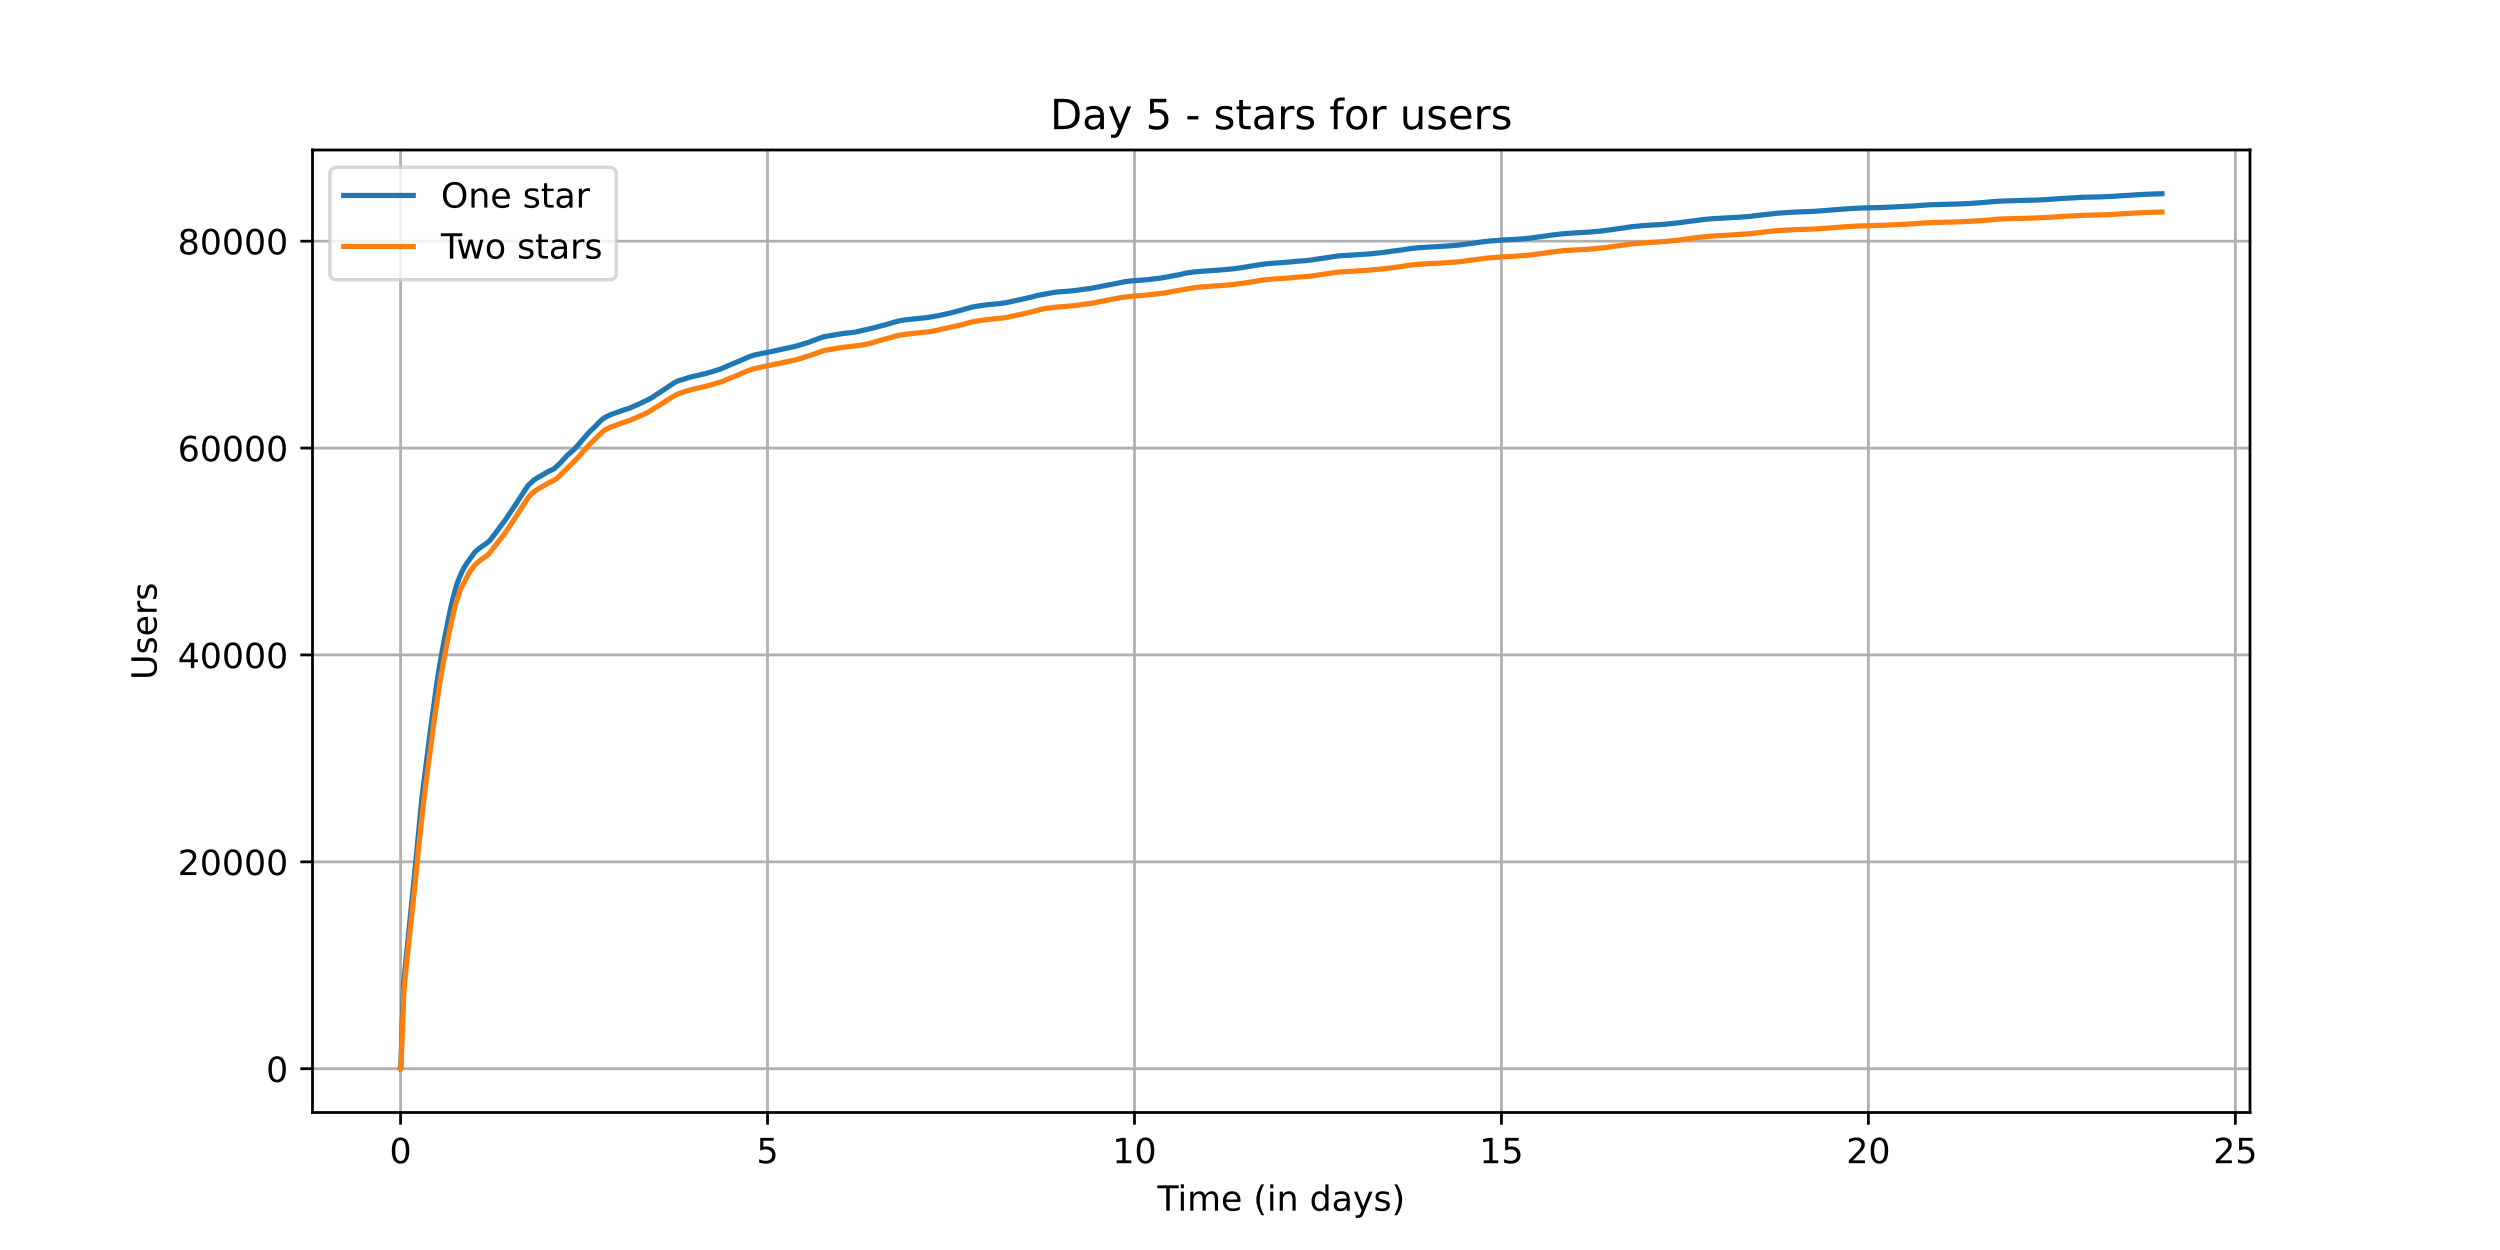 <?xml version="1.0" encoding="utf-8" standalone="no"?>
<!DOCTYPE svg PUBLIC "-//W3C//DTD SVG 1.1//EN"
  "http://www.w3.org/Graphics/SVG/1.1/DTD/svg11.dtd">
<!-- Created with matplotlib (https://matplotlib.org/) -->
<svg height="360pt" version="1.1" viewBox="0 0 720 360" width="720pt" xmlns="http://www.w3.org/2000/svg" xmlns:xlink="http://www.w3.org/1999/xlink">
 <defs>
  <style type="text/css">*{stroke-linecap:butt;stroke-linejoin:round;}</style>
 </defs>
 <g id="figure_1">
  <g id="patch_1">
   <path d="M 0 360 
L 720 360 
L 720 0 
L 0 0 
z
" style="fill:#ffffff;"/>
  </g>
  <g id="axes_1">
   <g id="patch_2">
    <path d="M 90 320.4 
L 648 320.4 
L 648 43.2 
L 90 43.2 
z
" style="fill:#ffffff;"/>
   </g>
   <g id="matplotlib.axis_1">
    <g id="xtick_1">
     <g id="line2d_1">
      <path clip-path="url(#p8738120bca)" d="M 115.364 320.4 
L 115.364 43.2 
" style="fill:none;stroke:#b0b0b0;stroke-linecap:square;stroke-width:0.8;"/>
     </g>
     <g id="line2d_2">
      <defs>
       <path d="M 0 0 
L 0 3.5 
" id="ma43af40cea" style="stroke:#000000;stroke-width:0.8;"/>
      </defs>
      <g>
       <use style="stroke:#000000;stroke-width:0.8;" x="115.364" xlink:href="#ma43af40cea" y="320.4"/>
      </g>
     </g>
     <g id="text_1">
      <!-- 0 -->
      <g transform="translate(112.182 334.998)scale(0.1 -0.1)">
       <defs>
        <path d="M 31.781 66.406 
Q 24.172 66.406 20.328 58.906 
Q 16.5 51.422 16.5 36.375 
Q 16.5 21.391 20.328 13.891 
Q 24.172 6.391 31.781 6.391 
Q 39.453 6.391 43.281 13.891 
Q 47.125 21.391 47.125 36.375 
Q 47.125 51.422 43.281 58.906 
Q 39.453 66.406 31.781 66.406 
z
M 31.781 74.219 
Q 44.047 74.219 50.516 64.516 
Q 56.984 54.828 56.984 36.375 
Q 56.984 17.969 50.516 8.266 
Q 44.047 -1.422 31.781 -1.422 
Q 19.531 -1.422 13.062 8.266 
Q 6.594 17.969 6.594 36.375 
Q 6.594 54.828 13.062 64.516 
Q 19.531 74.219 31.781 74.219 
z
" id="DejaVuSans-48"/>
       </defs>
       <use xlink:href="#DejaVuSans-48"/>
      </g>
     </g>
    </g>
    <g id="xtick_2">
     <g id="line2d_3">
      <path clip-path="url(#p8738120bca)" d="M 221.047 320.4 
L 221.047 43.2 
" style="fill:none;stroke:#b0b0b0;stroke-linecap:square;stroke-width:0.8;"/>
     </g>
     <g id="line2d_4">
      <g>
       <use style="stroke:#000000;stroke-width:0.8;" x="221.047" xlink:href="#ma43af40cea" y="320.4"/>
      </g>
     </g>
     <g id="text_2">
      <!-- 5 -->
      <g transform="translate(217.866 334.998)scale(0.1 -0.1)">
       <defs>
        <path d="M 10.797 72.906 
L 49.516 72.906 
L 49.516 64.594 
L 19.828 64.594 
L 19.828 46.734 
Q 21.969 47.469 24.109 47.828 
Q 26.266 48.188 28.422 48.188 
Q 40.625 48.188 47.75 41.5 
Q 54.891 34.812 54.891 23.391 
Q 54.891 11.625 47.562 5.094 
Q 40.234 -1.422 26.906 -1.422 
Q 22.312 -1.422 17.547 -0.641 
Q 12.797 0.141 7.719 1.703 
L 7.719 11.625 
Q 12.109 9.234 16.797 8.062 
Q 21.484 6.891 26.703 6.891 
Q 35.156 6.891 40.078 11.328 
Q 45.016 15.766 45.016 23.391 
Q 45.016 31 40.078 35.438 
Q 35.156 39.891 26.703 39.891 
Q 22.75 39.891 18.812 39.016 
Q 14.891 38.141 10.797 36.281 
z
" id="DejaVuSans-53"/>
       </defs>
       <use xlink:href="#DejaVuSans-53"/>
      </g>
     </g>
    </g>
    <g id="xtick_3">
     <g id="line2d_5">
      <path clip-path="url(#p8738120bca)" d="M 326.73 320.4 
L 326.73 43.2 
" style="fill:none;stroke:#b0b0b0;stroke-linecap:square;stroke-width:0.8;"/>
     </g>
     <g id="line2d_6">
      <g>
       <use style="stroke:#000000;stroke-width:0.8;" x="326.73" xlink:href="#ma43af40cea" y="320.4"/>
      </g>
     </g>
     <g id="text_3">
      <!-- 10 -->
      <g transform="translate(320.368 334.998)scale(0.1 -0.1)">
       <defs>
        <path d="M 12.406 8.297 
L 28.516 8.297 
L 28.516 63.922 
L 10.984 60.406 
L 10.984 69.391 
L 28.422 72.906 
L 38.281 72.906 
L 38.281 8.297 
L 54.391 8.297 
L 54.391 0 
L 12.406 0 
z
" id="DejaVuSans-49"/>
       </defs>
       <use xlink:href="#DejaVuSans-49"/>
       <use x="63.623" xlink:href="#DejaVuSans-48"/>
      </g>
     </g>
    </g>
    <g id="xtick_4">
     <g id="line2d_7">
      <path clip-path="url(#p8738120bca)" d="M 432.413 320.4 
L 432.413 43.2 
" style="fill:none;stroke:#b0b0b0;stroke-linecap:square;stroke-width:0.8;"/>
     </g>
     <g id="line2d_8">
      <g>
       <use style="stroke:#000000;stroke-width:0.8;" x="432.413" xlink:href="#ma43af40cea" y="320.4"/>
      </g>
     </g>
     <g id="text_4">
      <!-- 15 -->
      <g transform="translate(426.051 334.998)scale(0.1 -0.1)">
       <use xlink:href="#DejaVuSans-49"/>
       <use x="63.623" xlink:href="#DejaVuSans-53"/>
      </g>
     </g>
    </g>
    <g id="xtick_5">
     <g id="line2d_9">
      <path clip-path="url(#p8738120bca)" d="M 538.096 320.4 
L 538.096 43.2 
" style="fill:none;stroke:#b0b0b0;stroke-linecap:square;stroke-width:0.8;"/>
     </g>
     <g id="line2d_10">
      <g>
       <use style="stroke:#000000;stroke-width:0.8;" x="538.096" xlink:href="#ma43af40cea" y="320.4"/>
      </g>
     </g>
     <g id="text_5">
      <!-- 20 -->
      <g transform="translate(531.734 334.998)scale(0.1 -0.1)">
       <defs>
        <path d="M 19.188 8.297 
L 53.609 8.297 
L 53.609 0 
L 7.328 0 
L 7.328 8.297 
Q 12.938 14.109 22.625 23.891 
Q 32.328 33.688 34.812 36.531 
Q 39.547 41.844 41.422 45.531 
Q 43.312 49.219 43.312 52.781 
Q 43.312 58.594 39.234 62.25 
Q 35.156 65.922 28.609 65.922 
Q 23.969 65.922 18.812 64.312 
Q 13.672 62.703 7.812 59.422 
L 7.812 69.391 
Q 13.766 71.781 18.938 73 
Q 24.125 74.219 28.422 74.219 
Q 39.75 74.219 46.484 68.547 
Q 53.219 62.891 53.219 53.422 
Q 53.219 48.922 51.531 44.891 
Q 49.859 40.875 45.406 35.406 
Q 44.188 33.984 37.641 27.219 
Q 31.109 20.453 19.188 8.297 
z
" id="DejaVuSans-50"/>
       </defs>
       <use xlink:href="#DejaVuSans-50"/>
       <use x="63.623" xlink:href="#DejaVuSans-48"/>
      </g>
     </g>
    </g>
    <g id="xtick_6">
     <g id="line2d_11">
      <path clip-path="url(#p8738120bca)" d="M 643.78 320.4 
L 643.78 43.2 
" style="fill:none;stroke:#b0b0b0;stroke-linecap:square;stroke-width:0.8;"/>
     </g>
     <g id="line2d_12">
      <g>
       <use style="stroke:#000000;stroke-width:0.8;" x="643.78" xlink:href="#ma43af40cea" y="320.4"/>
      </g>
     </g>
     <g id="text_6">
      <!-- 25 -->
      <g transform="translate(637.417 334.998)scale(0.1 -0.1)">
       <use xlink:href="#DejaVuSans-50"/>
       <use x="63.623" xlink:href="#DejaVuSans-53"/>
      </g>
     </g>
    </g>
    <g id="text_7">
     <!-- Time (in days) -->
     <g transform="translate(333.327 348.677)scale(0.1 -0.1)">
      <defs>
       <path d="M -0.297 72.906 
L 61.375 72.906 
L 61.375 64.594 
L 35.5 64.594 
L 35.5 0 
L 25.594 0 
L 25.594 64.594 
L -0.297 64.594 
z
" id="DejaVuSans-84"/>
       <path d="M 9.422 54.688 
L 18.406 54.688 
L 18.406 0 
L 9.422 0 
z
M 9.422 75.984 
L 18.406 75.984 
L 18.406 64.594 
L 9.422 64.594 
z
" id="DejaVuSans-105"/>
       <path d="M 52 44.188 
Q 55.375 50.25 60.062 53.125 
Q 64.75 56 71.094 56 
Q 79.641 56 84.281 50.016 
Q 88.922 44.047 88.922 33.016 
L 88.922 0 
L 79.891 0 
L 79.891 32.719 
Q 79.891 40.578 77.094 44.375 
Q 74.312 48.188 68.609 48.188 
Q 61.625 48.188 57.562 43.547 
Q 53.516 38.922 53.516 30.906 
L 53.516 0 
L 44.484 0 
L 44.484 32.719 
Q 44.484 40.625 41.703 44.406 
Q 38.922 48.188 33.109 48.188 
Q 26.219 48.188 22.156 43.531 
Q 18.109 38.875 18.109 30.906 
L 18.109 0 
L 9.078 0 
L 9.078 54.688 
L 18.109 54.688 
L 18.109 46.188 
Q 21.188 51.219 25.484 53.609 
Q 29.781 56 35.688 56 
Q 41.656 56 45.828 52.969 
Q 50 49.953 52 44.188 
z
" id="DejaVuSans-109"/>
       <path d="M 56.203 29.594 
L 56.203 25.203 
L 14.891 25.203 
Q 15.484 15.922 20.484 11.062 
Q 25.484 6.203 34.422 6.203 
Q 39.594 6.203 44.453 7.469 
Q 49.312 8.734 54.109 11.281 
L 54.109 2.781 
Q 49.266 0.734 44.188 -0.344 
Q 39.109 -1.422 33.891 -1.422 
Q 20.797 -1.422 13.156 6.188 
Q 5.516 13.812 5.516 26.812 
Q 5.516 40.234 12.766 48.109 
Q 20.016 56 32.328 56 
Q 43.359 56 49.781 48.891 
Q 56.203 41.797 56.203 29.594 
z
M 47.219 32.234 
Q 47.125 39.594 43.094 43.984 
Q 39.062 48.391 32.422 48.391 
Q 24.906 48.391 20.391 44.141 
Q 15.875 39.891 15.188 32.172 
z
" id="DejaVuSans-101"/>
       <path id="DejaVuSans-32"/>
       <path d="M 31 75.875 
Q 24.469 64.656 21.281 53.656 
Q 18.109 42.672 18.109 31.391 
Q 18.109 20.125 21.312 9.062 
Q 24.516 -2 31 -13.188 
L 23.188 -13.188 
Q 15.875 -1.703 12.234 9.375 
Q 8.594 20.453 8.594 31.391 
Q 8.594 42.281 12.203 53.312 
Q 15.828 64.359 23.188 75.875 
z
" id="DejaVuSans-40"/>
       <path d="M 54.891 33.016 
L 54.891 0 
L 45.906 0 
L 45.906 32.719 
Q 45.906 40.484 42.875 44.328 
Q 39.844 48.188 33.797 48.188 
Q 26.516 48.188 22.312 43.547 
Q 18.109 38.922 18.109 30.906 
L 18.109 0 
L 9.078 0 
L 9.078 54.688 
L 18.109 54.688 
L 18.109 46.188 
Q 21.344 51.125 25.703 53.562 
Q 30.078 56 35.797 56 
Q 45.219 56 50.047 50.172 
Q 54.891 44.344 54.891 33.016 
z
" id="DejaVuSans-110"/>
       <path d="M 45.406 46.391 
L 45.406 75.984 
L 54.391 75.984 
L 54.391 0 
L 45.406 0 
L 45.406 8.203 
Q 42.578 3.328 38.25 0.953 
Q 33.938 -1.422 27.875 -1.422 
Q 17.969 -1.422 11.734 6.484 
Q 5.516 14.406 5.516 27.297 
Q 5.516 40.188 11.734 48.094 
Q 17.969 56 27.875 56 
Q 33.938 56 38.25 53.625 
Q 42.578 51.266 45.406 46.391 
z
M 14.797 27.297 
Q 14.797 17.391 18.875 11.75 
Q 22.953 6.109 30.078 6.109 
Q 37.203 6.109 41.297 11.75 
Q 45.406 17.391 45.406 27.297 
Q 45.406 37.203 41.297 42.844 
Q 37.203 48.484 30.078 48.484 
Q 22.953 48.484 18.875 42.844 
Q 14.797 37.203 14.797 27.297 
z
" id="DejaVuSans-100"/>
       <path d="M 34.281 27.484 
Q 23.391 27.484 19.188 25 
Q 14.984 22.516 14.984 16.5 
Q 14.984 11.719 18.141 8.906 
Q 21.297 6.109 26.703 6.109 
Q 34.188 6.109 38.703 11.406 
Q 43.219 16.703 43.219 25.484 
L 43.219 27.484 
z
M 52.203 31.203 
L 52.203 0 
L 43.219 0 
L 43.219 8.297 
Q 40.141 3.328 35.547 0.953 
Q 30.953 -1.422 24.312 -1.422 
Q 15.922 -1.422 10.953 3.297 
Q 6 8.016 6 15.922 
Q 6 25.141 12.172 29.828 
Q 18.359 34.516 30.609 34.516 
L 43.219 34.516 
L 43.219 35.406 
Q 43.219 41.609 39.141 45 
Q 35.062 48.391 27.688 48.391 
Q 23 48.391 18.547 47.266 
Q 14.109 46.141 10.016 43.891 
L 10.016 52.203 
Q 14.938 54.109 19.578 55.047 
Q 24.219 56 28.609 56 
Q 40.484 56 46.344 49.844 
Q 52.203 43.703 52.203 31.203 
z
" id="DejaVuSans-97"/>
       <path d="M 32.172 -5.078 
Q 28.375 -14.844 24.75 -17.812 
Q 21.141 -20.797 15.094 -20.797 
L 7.906 -20.797 
L 7.906 -13.281 
L 13.188 -13.281 
Q 16.891 -13.281 18.938 -11.516 
Q 21 -9.766 23.484 -3.219 
L 25.094 0.875 
L 2.984 54.688 
L 12.5 54.688 
L 29.594 11.922 
L 46.688 54.688 
L 56.203 54.688 
z
" id="DejaVuSans-121"/>
       <path d="M 44.281 53.078 
L 44.281 44.578 
Q 40.484 46.531 36.375 47.5 
Q 32.281 48.484 27.875 48.484 
Q 21.188 48.484 17.844 46.438 
Q 14.5 44.391 14.5 40.281 
Q 14.5 37.156 16.891 35.375 
Q 19.281 33.594 26.516 31.984 
L 29.594 31.297 
Q 39.156 29.25 43.188 25.516 
Q 47.219 21.781 47.219 15.094 
Q 47.219 7.469 41.188 3.016 
Q 35.156 -1.422 24.609 -1.422 
Q 20.219 -1.422 15.453 -0.562 
Q 10.688 0.297 5.422 2 
L 5.422 11.281 
Q 10.406 8.688 15.234 7.391 
Q 20.062 6.109 24.812 6.109 
Q 31.156 6.109 34.562 8.281 
Q 37.984 10.453 37.984 14.406 
Q 37.984 18.062 35.516 20.016 
Q 33.062 21.969 24.703 23.781 
L 21.578 24.516 
Q 13.234 26.266 9.516 29.906 
Q 5.812 33.547 5.812 39.891 
Q 5.812 47.609 11.281 51.797 
Q 16.75 56 26.812 56 
Q 31.781 56 36.172 55.266 
Q 40.578 54.547 44.281 53.078 
z
" id="DejaVuSans-115"/>
       <path d="M 8.016 75.875 
L 15.828 75.875 
Q 23.141 64.359 26.781 53.312 
Q 30.422 42.281 30.422 31.391 
Q 30.422 20.453 26.781 9.375 
Q 23.141 -1.703 15.828 -13.188 
L 8.016 -13.188 
Q 14.5 -2 17.703 9.062 
Q 20.906 20.125 20.906 31.391 
Q 20.906 42.672 17.703 53.656 
Q 14.5 64.656 8.016 75.875 
z
" id="DejaVuSans-41"/>
      </defs>
      <use xlink:href="#DejaVuSans-84"/>
      <use x="57.959" xlink:href="#DejaVuSans-105"/>
      <use x="85.742" xlink:href="#DejaVuSans-109"/>
      <use x="183.154" xlink:href="#DejaVuSans-101"/>
      <use x="244.678" xlink:href="#DejaVuSans-32"/>
      <use x="276.465" xlink:href="#DejaVuSans-40"/>
      <use x="315.479" xlink:href="#DejaVuSans-105"/>
      <use x="343.262" xlink:href="#DejaVuSans-110"/>
      <use x="406.641" xlink:href="#DejaVuSans-32"/>
      <use x="438.428" xlink:href="#DejaVuSans-100"/>
      <use x="501.904" xlink:href="#DejaVuSans-97"/>
      <use x="563.184" xlink:href="#DejaVuSans-121"/>
      <use x="622.363" xlink:href="#DejaVuSans-115"/>
      <use x="674.463" xlink:href="#DejaVuSans-41"/>
     </g>
    </g>
   </g>
   <g id="matplotlib.axis_2">
    <g id="ytick_1">
     <g id="line2d_13">
      <path clip-path="url(#p8738120bca)" d="M 90 307.8 
L 648 307.8 
" style="fill:none;stroke:#b0b0b0;stroke-linecap:square;stroke-width:0.8;"/>
     </g>
     <g id="line2d_14">
      <defs>
       <path d="M 0 0 
L -3.5 0 
" id="m4e194f56ef" style="stroke:#000000;stroke-width:0.8;"/>
      </defs>
      <g>
       <use style="stroke:#000000;stroke-width:0.8;" x="90" xlink:href="#m4e194f56ef" y="307.8"/>
      </g>
     </g>
     <g id="text_8">
      <!-- 0 -->
      <g transform="translate(76.638 311.599)scale(0.1 -0.1)">
       <use xlink:href="#DejaVuSans-48"/>
      </g>
     </g>
    </g>
    <g id="ytick_2">
     <g id="line2d_15">
      <path clip-path="url(#p8738120bca)" d="M 90 248.214 
L 648 248.214 
" style="fill:none;stroke:#b0b0b0;stroke-linecap:square;stroke-width:0.8;"/>
     </g>
     <g id="line2d_16">
      <g>
       <use style="stroke:#000000;stroke-width:0.8;" x="90" xlink:href="#m4e194f56ef" y="248.214"/>
      </g>
     </g>
     <g id="text_9">
      <!-- 20000 -->
      <g transform="translate(51.188 252.013)scale(0.1 -0.1)">
       <use xlink:href="#DejaVuSans-50"/>
       <use x="63.623" xlink:href="#DejaVuSans-48"/>
       <use x="127.246" xlink:href="#DejaVuSans-48"/>
       <use x="190.869" xlink:href="#DejaVuSans-48"/>
       <use x="254.492" xlink:href="#DejaVuSans-48"/>
      </g>
     </g>
    </g>
    <g id="ytick_3">
     <g id="line2d_17">
      <path clip-path="url(#p8738120bca)" d="M 90 188.627 
L 648 188.627 
" style="fill:none;stroke:#b0b0b0;stroke-linecap:square;stroke-width:0.8;"/>
     </g>
     <g id="line2d_18">
      <g>
       <use style="stroke:#000000;stroke-width:0.8;" x="90" xlink:href="#m4e194f56ef" y="188.627"/>
      </g>
     </g>
     <g id="text_10">
      <!-- 40000 -->
      <g transform="translate(51.188 192.426)scale(0.1 -0.1)">
       <defs>
        <path d="M 37.797 64.312 
L 12.891 25.391 
L 37.797 25.391 
z
M 35.203 72.906 
L 47.609 72.906 
L 47.609 25.391 
L 58.016 25.391 
L 58.016 17.188 
L 47.609 17.188 
L 47.609 0 
L 37.797 0 
L 37.797 17.188 
L 4.891 17.188 
L 4.891 26.703 
z
" id="DejaVuSans-52"/>
       </defs>
       <use xlink:href="#DejaVuSans-52"/>
       <use x="63.623" xlink:href="#DejaVuSans-48"/>
       <use x="127.246" xlink:href="#DejaVuSans-48"/>
       <use x="190.869" xlink:href="#DejaVuSans-48"/>
       <use x="254.492" xlink:href="#DejaVuSans-48"/>
      </g>
     </g>
    </g>
    <g id="ytick_4">
     <g id="line2d_19">
      <path clip-path="url(#p8738120bca)" d="M 90 129.041 
L 648 129.041 
" style="fill:none;stroke:#b0b0b0;stroke-linecap:square;stroke-width:0.8;"/>
     </g>
     <g id="line2d_20">
      <g>
       <use style="stroke:#000000;stroke-width:0.8;" x="90" xlink:href="#m4e194f56ef" y="129.041"/>
      </g>
     </g>
     <g id="text_11">
      <!-- 60000 -->
      <g transform="translate(51.188 132.84)scale(0.1 -0.1)">
       <defs>
        <path d="M 33.016 40.375 
Q 26.375 40.375 22.484 35.828 
Q 18.609 31.297 18.609 23.391 
Q 18.609 15.531 22.484 10.953 
Q 26.375 6.391 33.016 6.391 
Q 39.656 6.391 43.531 10.953 
Q 47.406 15.531 47.406 23.391 
Q 47.406 31.297 43.531 35.828 
Q 39.656 40.375 33.016 40.375 
z
M 52.594 71.297 
L 52.594 62.312 
Q 48.875 64.062 45.094 64.984 
Q 41.312 65.922 37.594 65.922 
Q 27.828 65.922 22.672 59.328 
Q 17.531 52.734 16.797 39.406 
Q 19.672 43.656 24.016 45.922 
Q 28.375 48.188 33.594 48.188 
Q 44.578 48.188 50.953 41.516 
Q 57.328 34.859 57.328 23.391 
Q 57.328 12.156 50.688 5.359 
Q 44.047 -1.422 33.016 -1.422 
Q 20.359 -1.422 13.672 8.266 
Q 6.984 17.969 6.984 36.375 
Q 6.984 53.656 15.188 63.938 
Q 23.391 74.219 37.203 74.219 
Q 40.922 74.219 44.703 73.484 
Q 48.484 72.75 52.594 71.297 
z
" id="DejaVuSans-54"/>
       </defs>
       <use xlink:href="#DejaVuSans-54"/>
       <use x="63.623" xlink:href="#DejaVuSans-48"/>
       <use x="127.246" xlink:href="#DejaVuSans-48"/>
       <use x="190.869" xlink:href="#DejaVuSans-48"/>
       <use x="254.492" xlink:href="#DejaVuSans-48"/>
      </g>
     </g>
    </g>
    <g id="ytick_5">
     <g id="line2d_21">
      <path clip-path="url(#p8738120bca)" d="M 90 69.454 
L 648 69.454 
" style="fill:none;stroke:#b0b0b0;stroke-linecap:square;stroke-width:0.8;"/>
     </g>
     <g id="line2d_22">
      <g>
       <use style="stroke:#000000;stroke-width:0.8;" x="90" xlink:href="#m4e194f56ef" y="69.454"/>
      </g>
     </g>
     <g id="text_12">
      <!-- 80000 -->
      <g transform="translate(51.188 73.253)scale(0.1 -0.1)">
       <defs>
        <path d="M 31.781 34.625 
Q 24.75 34.625 20.719 30.859 
Q 16.703 27.094 16.703 20.516 
Q 16.703 13.922 20.719 10.156 
Q 24.75 6.391 31.781 6.391 
Q 38.812 6.391 42.859 10.172 
Q 46.922 13.969 46.922 20.516 
Q 46.922 27.094 42.891 30.859 
Q 38.875 34.625 31.781 34.625 
z
M 21.922 38.812 
Q 15.578 40.375 12.031 44.719 
Q 8.5 49.078 8.5 55.328 
Q 8.5 64.062 14.719 69.141 
Q 20.953 74.219 31.781 74.219 
Q 42.672 74.219 48.875 69.141 
Q 55.078 64.062 55.078 55.328 
Q 55.078 49.078 51.531 44.719 
Q 48 40.375 41.703 38.812 
Q 48.828 37.156 52.797 32.312 
Q 56.781 27.484 56.781 20.516 
Q 56.781 9.906 50.312 4.234 
Q 43.844 -1.422 31.781 -1.422 
Q 19.734 -1.422 13.25 4.234 
Q 6.781 9.906 6.781 20.516 
Q 6.781 27.484 10.781 32.312 
Q 14.797 37.156 21.922 38.812 
z
M 18.312 54.391 
Q 18.312 48.734 21.844 45.562 
Q 25.391 42.391 31.781 42.391 
Q 38.141 42.391 41.719 45.562 
Q 45.312 48.734 45.312 54.391 
Q 45.312 60.062 41.719 63.234 
Q 38.141 66.406 31.781 66.406 
Q 25.391 66.406 21.844 63.234 
Q 18.312 60.062 18.312 54.391 
z
" id="DejaVuSans-56"/>
       </defs>
       <use xlink:href="#DejaVuSans-56"/>
       <use x="63.623" xlink:href="#DejaVuSans-48"/>
       <use x="127.246" xlink:href="#DejaVuSans-48"/>
       <use x="190.869" xlink:href="#DejaVuSans-48"/>
       <use x="254.492" xlink:href="#DejaVuSans-48"/>
      </g>
     </g>
    </g>
    <g id="text_13">
     <!-- Users -->
     <g transform="translate(45.108 195.801)rotate(-90)scale(0.1 -0.1)">
      <defs>
       <path d="M 8.688 72.906 
L 18.609 72.906 
L 18.609 28.609 
Q 18.609 16.891 22.844 11.734 
Q 27.094 6.594 36.625 6.594 
Q 46.094 6.594 50.344 11.734 
Q 54.594 16.891 54.594 28.609 
L 54.594 72.906 
L 64.5 72.906 
L 64.5 27.391 
Q 64.5 13.141 57.438 5.859 
Q 50.391 -1.422 36.625 -1.422 
Q 22.797 -1.422 15.734 5.859 
Q 8.688 13.141 8.688 27.391 
z
" id="DejaVuSans-85"/>
       <path d="M 41.109 46.297 
Q 39.594 47.172 37.812 47.578 
Q 36.031 48 33.891 48 
Q 26.266 48 22.188 43.047 
Q 18.109 38.094 18.109 28.812 
L 18.109 0 
L 9.078 0 
L 9.078 54.688 
L 18.109 54.688 
L 18.109 46.188 
Q 20.953 51.172 25.484 53.578 
Q 30.031 56 36.531 56 
Q 37.453 56 38.578 55.875 
Q 39.703 55.766 41.062 55.516 
z
" id="DejaVuSans-114"/>
      </defs>
      <use xlink:href="#DejaVuSans-85"/>
      <use x="73.193" xlink:href="#DejaVuSans-115"/>
      <use x="125.293" xlink:href="#DejaVuSans-101"/>
      <use x="186.816" xlink:href="#DejaVuSans-114"/>
      <use x="227.93" xlink:href="#DejaVuSans-115"/>
     </g>
    </g>
   </g>
   <g id="line2d_23">
    <path clip-path="url(#p8738120bca)" d="M 115.364 307.8 
L 115.394 307.785 
L 115.452 306.608 
L 116.208 283.575 
L 117.124 274.5 
L 119.659 249.119 
L 121.547 229.432 
L 123.871 211.002 
L 125.541 198.796 
L 126.078 195.015 
L 126.434 192.834 
L 126.819 190.543 
L 128.01 183.976 
L 129.504 176.525 
L 129.694 175.551 
L 130.609 171.779 
L 130.609 171.779 
L 131.074 170.03 
L 131.569 168.314 
L 132.299 166.366 
L 132.662 165.549 
L 132.715 165.427 
L 132.953 164.894 
L 133.608 163.58 
L 133.783 163.309 
L 134.444 162.218 
L 136.624 159.194 
L 137.365 158.464 
L 137.684 158.214 
L 137.975 157.937 
L 138.207 157.776 
L 140.134 156.459 
L 140.381 156.263 
L 140.57 156.114 
L 141.254 155.423 
L 142.534 153.76 
L 142.839 153.364 
L 145.021 150.405 
L 145.297 150.039 
L 145.53 149.735 
L 148.163 145.814 
L 148.483 145.32 
L 150.956 141.512 
L 151.683 140.437 
L 152.105 139.808 
L 153.69 138.33 
L 154.622 137.705 
L 157.88 135.816 
L 158.083 135.711 
L 158.869 135.351 
L 159.261 135.166 
L 159.654 134.925 
L 161.254 133.465 
L 162.621 131.934 
L 162.738 131.814 
L 163.29 131.219 
L 165.415 129.356 
L 166.666 127.974 
L 166.856 127.727 
L 169.154 125.051 
L 169.707 124.479 
L 169.91 124.247 
L 170.085 124.062 
L 170.653 123.529 
L 171.045 123.157 
L 171.831 122.373 
L 171.977 122.197 
L 172.631 121.536 
L 172.893 121.283 
L 173.257 120.937 
L 173.519 120.713 
L 173.999 120.374 
L 174.261 120.207 
L 175.658 119.525 
L 175.92 119.406 
L 176.677 119.143 
L 177.011 119.003 
L 177.753 118.738 
L 179.833 117.999 
L 181.143 117.618 
L 181.362 117.52 
L 184.174 116.28 
L 184.538 116.122 
L 186.357 115.252 
L 187.593 114.612 
L 187.884 114.445 
L 188.132 114.269 
L 188.335 114.12 
L 188.568 113.977 
L 188.932 113.712 
L 189.325 113.465 
L 189.82 113.146 
L 192.846 111.144 
L 193.035 111.016 
L 193.442 110.739 
L 193.821 110.447 
L 195.29 109.678 
L 196.615 109.297 
L 196.891 109.21 
L 197.226 109.1 
L 198.463 108.707 
L 198.87 108.597 
L 203.249 107.581 
L 203.699 107.432 
L 205.14 107.029 
L 205.634 106.854 
L 206.783 106.499 
L 207.22 106.392 
L 215.675 102.784 
L 216.038 102.626 
L 217.057 102.307 
L 217.741 102.149 
L 218.119 102.042 
L 218.585 101.968 
L 219.079 101.857 
L 219.734 101.711 
L 220.345 101.604 
L 220.985 101.464 
L 221.655 101.354 
L 229.011 99.754 
L 232.477 98.711 
L 232.84 98.601 
L 233.437 98.366 
L 234.063 98.127 
L 236.64 97.198 
L 236.946 97.09 
L 237.208 97.007 
L 237.615 96.897 
L 239.944 96.536 
L 240.483 96.426 
L 243.131 95.991 
L 244.367 95.881 
L 245.677 95.726 
L 246.419 95.616 
L 252.008 94.349 
L 252.284 94.263 
L 253.724 93.861 
L 254.102 93.751 
L 254.597 93.649 
L 254.844 93.587 
L 255.819 93.28 
L 256.14 93.211 
L 257.362 92.848 
L 258.395 92.547 
L 258.861 92.44 
L 259.414 92.326 
L 260.04 92.219 
L 260.49 92.151 
L 261.422 92.04 
L 262.571 91.915 
L 263.691 91.808 
L 264.084 91.76 
L 265.116 91.65 
L 266.091 91.561 
L 267.066 91.451 
L 270.238 90.917 
L 270.704 90.813 
L 271.009 90.75 
L 274.631 89.907 
L 275.01 89.803 
L 275.722 89.624 
L 276.144 89.514 
L 277.06 89.258 
L 277.424 89.148 
L 277.817 89.034 
L 278.617 88.82 
L 278.981 88.71 
L 279.882 88.456 
L 280.508 88.346 
L 281.075 88.23 
L 281.802 88.12 
L 282.239 88.057 
L 282.966 87.947 
L 284.45 87.75 
L 288.277 87.387 
L 288.771 87.3 
L 289.673 87.19 
L 296.612 85.671 
L 296.932 85.605 
L 298.242 85.233 
L 298.533 85.134 
L 303.493 84.223 
L 304.453 84.112 
L 304.817 84.08 
L 306.067 83.969 
L 306.387 83.958 
L 307.901 83.847 
L 309.151 83.701 
L 310.184 83.594 
L 310.621 83.529 
L 311.305 83.418 
L 311.727 83.362 
L 312.512 83.251 
L 313.765 83.108 
L 314.449 82.998 
L 324.27 81.083 
L 325.244 80.972 
L 326.408 80.847 
L 328.081 80.737 
L 328.999 80.662 
L 330.354 80.552 
L 331.62 80.403 
L 332.347 80.293 
L 333.264 80.219 
L 334.195 80.108 
L 339.257 79.176 
L 339.81 79.069 
L 340.538 78.89 
L 340.989 78.782 
L 341.585 78.654 
L 343.594 78.359 
L 344.743 78.252 
L 345.092 78.222 
L 346.329 78.112 
L 346.693 78.079 
L 348.176 77.969 
L 348.903 77.93 
L 350.562 77.82 
L 351.434 77.752 
L 352.802 77.644 
L 353.195 77.6 
L 354.446 77.489 
L 355.741 77.335 
L 356.628 77.224 
L 359.043 76.846 
L 359.626 76.736 
L 361.882 76.381 
L 362.653 76.271 
L 363.133 76.19 
L 364.675 75.985 
L 365.941 75.875 
L 366.349 75.827 
L 367.135 75.776 
L 368.822 75.666 
L 369.855 75.565 
L 371.47 75.455 
L 371.82 75.425 
L 372.809 75.318 
L 373.056 75.297 
L 374.075 75.201 
L 375.675 75.091 
L 376.635 75.005 
L 377.522 74.894 
L 379.574 74.576 
L 381.348 74.328 
L 382.164 74.218 
L 384.769 73.792 
L 385.86 73.682 
L 386.675 73.625 
L 388.595 73.518 
L 388.959 73.488 
L 389.831 73.42 
L 391.722 73.315 
L 391.984 73.283 
L 393.642 73.172 
L 394.457 73.119 
L 395.446 73.009 
L 396.479 72.907 
L 397.512 72.8 
L 397.934 72.746 
L 398.879 72.636 
L 400.945 72.329 
L 401.934 72.219 
L 403.447 72.022 
L 404.131 71.912 
L 406.344 71.576 
L 407.435 71.465 
L 408.585 71.34 
L 410.374 71.23 
L 411.174 71.176 
L 413.429 71.066 
L 414.171 71.024 
L 415.96 70.914 
L 416.818 70.849 
L 418.2 70.738 
L 419.088 70.67 
L 420.324 70.56 
L 421.823 70.366 
L 422.434 70.259 
L 422.841 70.205 
L 423.961 70.095 
L 424.441 70.011 
L 425.299 69.901 
L 427.278 69.606 
L 428.325 69.496 
L 429.401 69.386 
L 431.001 69.275 
L 431.351 69.252 
L 432.602 69.141 
L 433.46 69.079 
L 435.918 68.969 
L 436.645 68.93 
L 438.187 68.82 
L 439.249 68.715 
L 440.398 68.605 
L 442.027 68.382 
L 442.857 68.271 
L 444.283 68.093 
L 444.966 67.982 
L 446.828 67.711 
L 447.716 67.604 
L 448.108 67.559 
L 449.039 67.455 
L 449.301 67.419 
L 450.334 67.309 
L 451.207 67.241 
L 452.778 67.13 
L 453.578 67.077 
L 455.716 66.966 
L 456.487 66.922 
L 458.248 66.812 
L 459.412 66.683 
L 460.838 66.573 
L 462.219 66.4 
L 463.019 66.293 
L 463.485 66.219 
L 464.416 66.108 
L 466.627 65.772 
L 467.544 65.662 
L 469.945 65.286 
L 471.109 65.179 
L 471.444 65.158 
L 472.739 65.003 
L 474.354 64.896 
L 474.702 64.866 
L 476.71 64.756 
L 477.379 64.732 
L 479.037 64.622 
L 480.128 64.512 
L 481.175 64.401 
L 482.266 64.291 
L 483.299 64.181 
L 484.652 64.014 
L 485.379 63.904 
L 486.849 63.713 
L 487.664 63.603 
L 489.031 63.436 
L 489.788 63.332 
L 490.05 63.299 
L 490.938 63.189 
L 491.884 63.105 
L 492.975 62.995 
L 493.746 62.95 
L 495.738 62.84 
L 496.466 62.804 
L 498.255 62.694 
L 498.939 62.664 
L 500.801 62.554 
L 501.775 62.465 
L 503.751 62.355 
L 503.998 62.331 
L 505.86 62.066 
L 507.024 61.955 
L 507.3 61.914 
L 508.275 61.803 
L 509.395 61.687 
L 510.341 61.577 
L 511.592 61.431 
L 513.062 61.321 
L 513.848 61.27 
L 515.536 61.16 
L 516.234 61.13 
L 518.314 61.02 
L 518.954 60.999 
L 521.82 60.889 
L 522.14 60.877 
L 523.74 60.767 
L 524.642 60.695 
L 526.329 60.585 
L 527.347 60.486 
L 528.758 60.376 
L 529.661 60.302 
L 531.101 60.192 
L 531.887 60.144 
L 533.473 60.034 
L 534.186 60.001 
L 536.906 59.891 
L 537.226 59.879 
L 541.605 59.768 
L 542.289 59.739 
L 544.805 59.628 
L 545.518 59.593 
L 547.714 59.482 
L 548.034 59.471 
L 550.318 59.36 
L 551.046 59.322 
L 552.443 59.211 
L 553.345 59.14 
L 555.018 59.03 
L 555.775 58.985 
L 559.251 58.875 
L 559.906 58.854 
L 563.964 58.747 
L 564.284 58.735 
L 566.699 58.624 
L 567.019 58.612 
L 567.819 58.559 
L 569.39 58.449 
L 569.739 58.422 
L 571.281 58.312 
L 571.66 58.273 
L 572.591 58.192 
L 573.813 58.082 
L 574.744 58.002 
L 577.144 57.891 
L 577.813 57.868 
L 581.319 57.757 
L 581.988 57.734 
L 586.44 57.623 
L 587.123 57.594 
L 589.044 57.483 
L 589.844 57.433 
L 591.575 57.322 
L 592.535 57.239 
L 594.324 57.129 
L 595.037 57.096 
L 597.19 56.986 
L 598.034 56.923 
L 600.1 56.813 
L 600.711 56.801 
L 605.322 56.691 
L 606.064 56.649 
L 608.625 56.539 
L 609.454 56.482 
L 610.923 56.372 
L 611.709 56.321 
L 613.935 56.211 
L 614.954 56.116 
L 617.094 56.006 
L 617.777 55.976 
L 620.323 55.866 
L 621.007 55.839 
L 622.636 55.8 
L 622.636 55.8 
" style="fill:none;stroke:#1f77b4;stroke-linecap:square;stroke-width:1.5;"/>
   </g>
   <g id="line2d_24">
    <path clip-path="url(#p8738120bca)" d="M 115.364 307.8 
L 115.423 307.755 
L 115.509 306.349 
L 116.309 285.735 
L 116.891 279.422 
L 119.859 251.568 
L 120.487 244.796 
L 122.041 230.454 
L 123.624 218.31 
L 125.25 205.982 
L 125.489 204.4 
L 126.958 194.952 
L 127.69 190.838 
L 129.346 182.162 
L 131.104 174.306 
L 132.59 169.831 
L 135.077 165.028 
L 135.383 164.563 
L 135.965 163.771 
L 136.129 163.526 
L 136.697 162.776 
L 137.234 162.278 
L 137.437 162.084 
L 137.902 161.685 
L 138.795 161.003 
L 139.006 160.863 
L 139.348 160.639 
L 139.726 160.368 
L 140.672 159.656 
L 144.817 154.35 
L 145.603 153.283 
L 145.865 152.932 
L 148.483 148.954 
L 151.741 143.875 
L 152.017 143.434 
L 152.41 142.942 
L 153.225 142.099 
L 153.472 141.882 
L 154.185 141.327 
L 154.374 141.184 
L 154.752 140.949 
L 155.305 140.612 
L 155.567 140.46 
L 158.098 139.045 
L 158.476 138.866 
L 158.752 138.738 
L 159.669 138.25 
L 159.901 138.104 
L 160.396 137.758 
L 160.585 137.562 
L 160.934 137.252 
L 161.167 137.043 
L 161.516 136.674 
L 164.599 133.65 
L 164.92 133.334 
L 165.196 133.048 
L 165.618 132.661 
L 167.364 130.736 
L 168.136 129.833 
L 169.634 128.153 
L 170.376 127.417 
L 170.638 127.164 
L 171.482 126.335 
L 173.65 124.256 
L 173.956 124.015 
L 174.654 123.589 
L 175.513 123.183 
L 175.935 122.987 
L 176.4 122.823 
L 176.706 122.713 
L 179.513 121.673 
L 180.4 121.381 
L 180.851 121.232 
L 181.23 121.128 
L 181.522 121.026 
L 185.294 119.382 
L 185.644 119.185 
L 185.978 119.051 
L 186.225 118.941 
L 186.517 118.777 
L 186.706 118.693 
L 192.803 114.856 
L 193.239 114.564 
L 193.399 114.457 
L 195.203 113.468 
L 196.032 113.188 
L 196.484 113.042 
L 198.041 112.517 
L 198.448 112.41 
L 199.365 112.151 
L 203.758 111.135 
L 204.048 111.037 
L 205.067 110.742 
L 205.474 110.631 
L 206.449 110.319 
L 207.234 110.119 
L 207.627 110.009 
L 208.254 109.767 
L 209.025 109.422 
L 209.258 109.318 
L 209.913 109.043 
L 210.48 108.814 
L 211.047 108.591 
L 211.877 108.311 
L 212.211 108.176 
L 214.03 107.321 
L 214.438 107.128 
L 216.984 106.213 
L 229.011 103.672 
L 229.799 103.445 
L 230.177 103.335 
L 231.196 103.034 
L 232.04 102.751 
L 232.84 102.54 
L 233.539 102.292 
L 233.859 102.164 
L 234.703 101.881 
L 237.193 100.987 
L 241.225 100.281 
L 241.894 100.174 
L 242.345 100.103 
L 243.145 99.992 
L 244.178 99.891 
L 245.24 99.784 
L 245.72 99.7 
L 246.55 99.59 
L 246.986 99.53 
L 249.142 99.197 
L 249.768 99.087 
L 250.321 98.976 
L 250.713 98.866 
L 251.688 98.553 
L 252.139 98.407 
L 252.59 98.303 
L 252.895 98.187 
L 254.335 97.788 
L 254.553 97.74 
L 254.932 97.633 
L 255.194 97.558 
L 257.173 97.04 
L 257.682 96.852 
L 258.09 96.742 
L 258.729 96.596 
L 261.073 96.232 
L 262.178 96.128 
L 262.455 96.083 
L 263.516 95.973 
L 263.967 95.908 
L 265.102 95.797 
L 266.207 95.684 
L 267.225 95.574 
L 267.503 95.529 
L 268.333 95.419 
L 277.453 93.432 
L 277.788 93.295 
L 279.446 92.842 
L 280.173 92.66 
L 282.981 92.192 
L 283.984 92.082 
L 285.324 91.918 
L 286.458 91.811 
L 286.866 91.763 
L 288.262 91.656 
L 288.8 91.555 
L 289.76 91.445 
L 296.86 89.895 
L 297.122 89.815 
L 297.587 89.705 
L 299.114 89.282 
L 299.987 89.046 
L 300.511 88.936 
L 302.184 88.704 
L 302.955 88.593 
L 304.249 88.441 
L 305.413 88.334 
L 305.777 88.301 
L 306.533 88.26 
L 307.959 88.149 
L 308.977 88.051 
L 310.112 87.941 
L 310.592 87.86 
L 311.436 87.75 
L 311.916 87.673 
L 312.687 87.571 
L 312.907 87.536 
L 313.168 87.5 
L 313.954 87.39 
L 314.361 87.342 
L 314.914 87.232 
L 323.295 85.614 
L 324.328 85.507 
L 324.59 85.477 
L 325.623 85.376 
L 326.612 85.265 
L 327.572 85.182 
L 329.043 85.072 
L 329.99 84.991 
L 331.169 84.881 
L 332.638 84.69 
L 333.656 84.583 
L 334.049 84.536 
L 335.096 84.425 
L 339.65 83.597 
L 340.29 83.487 
L 344.132 82.819 
L 345.281 82.712 
L 345.674 82.668 
L 347.056 82.557 
L 347.929 82.492 
L 349.384 82.382 
L 350.111 82.343 
L 351.929 82.233 
L 353.006 82.122 
L 354.329 82.012 
L 355.464 81.89 
L 356.367 81.78 
L 356.774 81.726 
L 357.661 81.616 
L 359.917 81.261 
L 360.703 81.151 
L 363.744 80.645 
L 364.661 80.537 
L 365.039 80.499 
L 366.334 80.388 
L 367.135 80.338 
L 368.909 80.227 
L 369.782 80.162 
L 371.266 80.052 
L 372.198 79.974 
L 373.202 79.864 
L 374.031 79.804 
L 375.297 79.697 
L 375.646 79.67 
L 377.115 79.56 
L 377.522 79.506 
L 378.265 79.396 
L 380.024 79.146 
L 380.781 79.039 
L 381.057 79 
L 381.974 78.896 
L 382.309 78.818 
L 384.55 78.476 
L 385.482 78.368 
L 385.831 78.339 
L 387.708 78.228 
L 388.406 78.199 
L 390.006 78.091 
L 390.369 78.061 
L 392.188 77.951 
L 392.566 77.913 
L 394.268 77.802 
L 395.155 77.731 
L 396.188 77.621 
L 397.032 77.558 
L 398.137 77.448 
L 399.243 77.332 
L 400.13 77.224 
L 400.61 77.144 
L 402.268 76.92 
L 403.171 76.81 
L 405.601 76.429 
L 406.577 76.319 
L 407.843 76.173 
L 409.385 76.062 
L 410.083 76.033 
L 411.843 75.922 
L 412.556 75.89 
L 414.607 75.779 
L 415.393 75.729 
L 417.008 75.618 
L 417.88 75.55 
L 419.451 75.44 
L 420.455 75.344 
L 421.546 75.234 
L 422.012 75.163 
L 422.652 75.052 
L 423.888 74.909 
L 424.732 74.799 
L 425.139 74.748 
L 425.896 74.641 
L 426.303 74.591 
L 427.132 74.48 
L 427.583 74.412 
L 428.63 74.302 
L 429.591 74.218 
L 431.263 74.108 
L 431.598 74.09 
L 432.805 73.98 
L 433.634 73.92 
L 436.078 73.81 
L 437.024 73.727 
L 438.769 73.616 
L 439.162 73.572 
L 439.977 73.515 
L 440.995 73.408 
L 441.417 73.351 
L 442.158 73.241 
L 443.599 73.059 
L 444.443 72.949 
L 446.392 72.66 
L 447.992 72.448 
L 448.938 72.338 
L 450.145 72.201 
L 451.861 72.091 
L 452.69 72.031 
L 454.771 71.924 
L 455.12 71.894 
L 457.156 71.787 
L 457.491 71.766 
L 458.801 71.659 
L 459.223 71.605 
L 460.445 71.495 
L 461.463 71.397 
L 462.51 71.289 
L 462.961 71.221 
L 463.63 71.111 
L 463.907 71.069 
L 465.565 70.846 
L 466.351 70.738 
L 466.773 70.682 
L 468.359 70.467 
L 469.058 70.357 
L 470.309 70.211 
L 471.619 70.101 
L 472.695 69.991 
L 474.179 69.88 
L 475.052 69.815 
L 477.175 69.707 
L 477.495 69.696 
L 478.732 69.585 
L 479.546 69.529 
L 480.812 69.427 
L 481.001 69.41 
L 482.048 69.299 
L 482.47 69.24 
L 483.532 69.129 
L 485.292 68.885 
L 486.092 68.775 
L 487.838 68.534 
L 488.886 68.423 
L 490.137 68.277 
L 490.996 68.167 
L 492.058 68.06 
L 493.586 67.95 
L 494.4 67.893 
L 496.83 67.783 
L 497.775 67.699 
L 499.913 67.589 
L 500.757 67.527 
L 502.386 67.416 
L 503.155 67.381 
L 504.435 67.27 
L 504.9 67.196 
L 505.7 67.089 
L 506.093 67.044 
L 507.184 66.934 
L 507.591 66.88 
L 508.478 66.77 
L 509.512 66.669 
L 510.588 66.558 
L 511.782 66.427 
L 513.586 66.317 
L 514.285 66.284 
L 516.307 66.174 
L 516.991 66.144 
L 520.467 66.034 
L 521.078 66.019 
L 523.216 65.909 
L 524.104 65.837 
L 525.878 65.727 
L 526.678 65.673 
L 528.089 65.566 
L 528.424 65.545 
L 529.515 65.435 
L 531.086 65.325 
L 531.916 65.265 
L 533.677 65.155 
L 534.419 65.113 
L 538.259 65.003 
L 538.914 64.982 
L 542.71 64.872 
L 543.351 64.854 
L 545.387 64.744 
L 546.085 64.711 
L 548.529 64.601 
L 549.314 64.55 
L 551.206 64.44 
L 552.254 64.339 
L 554.058 64.229 
L 554.887 64.169 
L 557.753 64.059 
L 558.364 64.044 
L 562.539 63.937 
L 562.844 63.928 
L 565.448 63.817 
L 565.782 63.799 
L 566.422 63.782 
L 568.372 63.674 
L 568.75 63.633 
L 570.874 63.522 
L 571.805 63.445 
L 573.275 63.335 
L 574.453 63.204 
L 575.849 63.093 
L 576.576 63.055 
L 579.995 62.944 
L 580.635 62.924 
L 584.999 62.813 
L 585.625 62.795 
L 587.967 62.685 
L 588.665 62.652 
L 590.789 62.542 
L 591.648 62.48 
L 593.466 62.369 
L 594.281 62.313 
L 596.23 62.203 
L 596.943 62.17 
L 599.154 62.06 
L 599.823 62.033 
L 603.62 61.923 
L 604.275 61.902 
L 607.708 61.791 
L 608.465 61.75 
L 610.152 61.639 
L 611.04 61.571 
L 613.441 61.461 
L 614.314 61.392 
L 616.41 61.285 
L 616.73 61.27 
L 618.912 61.16 
L 619.552 61.142 
L 622.636 61.053 
L 622.636 61.053 
" style="fill:none;stroke:#ff7f0e;stroke-linecap:square;stroke-width:1.5;"/>
   </g>
   <g id="patch_3">
    <path d="M 90 320.4 
L 90 43.2 
" style="fill:none;stroke:#000000;stroke-linecap:square;stroke-linejoin:miter;stroke-width:0.8;"/>
   </g>
   <g id="patch_4">
    <path d="M 648 320.4 
L 648 43.2 
" style="fill:none;stroke:#000000;stroke-linecap:square;stroke-linejoin:miter;stroke-width:0.8;"/>
   </g>
   <g id="patch_5">
    <path d="M 90 320.4 
L 648 320.4 
" style="fill:none;stroke:#000000;stroke-linecap:square;stroke-linejoin:miter;stroke-width:0.8;"/>
   </g>
   <g id="patch_6">
    <path d="M 90 43.2 
L 648 43.2 
" style="fill:none;stroke:#000000;stroke-linecap:square;stroke-linejoin:miter;stroke-width:0.8;"/>
   </g>
   <g id="text_14">
    <!-- Day 5 - stars for users -->
    <g transform="translate(302.426 37.2)scale(0.12 -0.12)">
     <defs>
      <path d="M 19.672 64.797 
L 19.672 8.109 
L 31.594 8.109 
Q 46.688 8.109 53.688 14.938 
Q 60.688 21.781 60.688 36.531 
Q 60.688 51.172 53.688 57.984 
Q 46.688 64.797 31.594 64.797 
z
M 9.812 72.906 
L 30.078 72.906 
Q 51.266 72.906 61.172 64.094 
Q 71.094 55.281 71.094 36.531 
Q 71.094 17.672 61.125 8.828 
Q 51.172 0 30.078 0 
L 9.812 0 
z
" id="DejaVuSans-68"/>
      <path d="M 4.891 31.391 
L 31.203 31.391 
L 31.203 23.391 
L 4.891 23.391 
z
" id="DejaVuSans-45"/>
      <path d="M 18.312 70.219 
L 18.312 54.688 
L 36.812 54.688 
L 36.812 47.703 
L 18.312 47.703 
L 18.312 18.016 
Q 18.312 11.328 20.141 9.422 
Q 21.969 7.516 27.594 7.516 
L 36.812 7.516 
L 36.812 0 
L 27.594 0 
Q 17.188 0 13.234 3.875 
Q 9.281 7.766 9.281 18.016 
L 9.281 47.703 
L 2.688 47.703 
L 2.688 54.688 
L 9.281 54.688 
L 9.281 70.219 
z
" id="DejaVuSans-116"/>
      <path d="M 37.109 75.984 
L 37.109 68.5 
L 28.516 68.5 
Q 23.688 68.5 21.797 66.547 
Q 19.922 64.594 19.922 59.516 
L 19.922 54.688 
L 34.719 54.688 
L 34.719 47.703 
L 19.922 47.703 
L 19.922 0 
L 10.891 0 
L 10.891 47.703 
L 2.297 47.703 
L 2.297 54.688 
L 10.891 54.688 
L 10.891 58.5 
Q 10.891 67.625 15.141 71.797 
Q 19.391 75.984 28.609 75.984 
z
" id="DejaVuSans-102"/>
      <path d="M 30.609 48.391 
Q 23.391 48.391 19.188 42.75 
Q 14.984 37.109 14.984 27.297 
Q 14.984 17.484 19.156 11.844 
Q 23.344 6.203 30.609 6.203 
Q 37.797 6.203 41.984 11.859 
Q 46.188 17.531 46.188 27.297 
Q 46.188 37.016 41.984 42.703 
Q 37.797 48.391 30.609 48.391 
z
M 30.609 56 
Q 42.328 56 49.016 48.375 
Q 55.719 40.766 55.719 27.297 
Q 55.719 13.875 49.016 6.219 
Q 42.328 -1.422 30.609 -1.422 
Q 18.844 -1.422 12.172 6.219 
Q 5.516 13.875 5.516 27.297 
Q 5.516 40.766 12.172 48.375 
Q 18.844 56 30.609 56 
z
" id="DejaVuSans-111"/>
      <path d="M 8.5 21.578 
L 8.5 54.688 
L 17.484 54.688 
L 17.484 21.922 
Q 17.484 14.156 20.5 10.266 
Q 23.531 6.391 29.594 6.391 
Q 36.859 6.391 41.078 11.031 
Q 45.312 15.672 45.312 23.688 
L 45.312 54.688 
L 54.297 54.688 
L 54.297 0 
L 45.312 0 
L 45.312 8.406 
Q 42.047 3.422 37.719 1 
Q 33.406 -1.422 27.688 -1.422 
Q 18.266 -1.422 13.375 4.438 
Q 8.5 10.297 8.5 21.578 
z
M 31.109 56 
z
" id="DejaVuSans-117"/>
     </defs>
     <use xlink:href="#DejaVuSans-68"/>
     <use x="77.002" xlink:href="#DejaVuSans-97"/>
     <use x="138.281" xlink:href="#DejaVuSans-121"/>
     <use x="197.461" xlink:href="#DejaVuSans-32"/>
     <use x="229.248" xlink:href="#DejaVuSans-53"/>
     <use x="292.871" xlink:href="#DejaVuSans-32"/>
     <use x="324.658" xlink:href="#DejaVuSans-45"/>
     <use x="360.742" xlink:href="#DejaVuSans-32"/>
     <use x="392.529" xlink:href="#DejaVuSans-115"/>
     <use x="444.629" xlink:href="#DejaVuSans-116"/>
     <use x="483.838" xlink:href="#DejaVuSans-97"/>
     <use x="545.117" xlink:href="#DejaVuSans-114"/>
     <use x="586.23" xlink:href="#DejaVuSans-115"/>
     <use x="638.33" xlink:href="#DejaVuSans-32"/>
     <use x="670.117" xlink:href="#DejaVuSans-102"/>
     <use x="705.322" xlink:href="#DejaVuSans-111"/>
     <use x="766.504" xlink:href="#DejaVuSans-114"/>
     <use x="807.617" xlink:href="#DejaVuSans-32"/>
     <use x="839.404" xlink:href="#DejaVuSans-117"/>
     <use x="902.783" xlink:href="#DejaVuSans-115"/>
     <use x="954.883" xlink:href="#DejaVuSans-101"/>
     <use x="1016.406" xlink:href="#DejaVuSans-114"/>
     <use x="1057.52" xlink:href="#DejaVuSans-115"/>
    </g>
   </g>
   <g id="legend_1">
    <g id="patch_7">
     <path d="M 97 80.556 
L 175.511 80.556 
Q 177.511 80.556 177.511 78.556 
L 177.511 50.2 
Q 177.511 48.2 175.511 48.2 
L 97 48.2 
Q 95 48.2 95 50.2 
L 95 78.556 
Q 95 80.556 97 80.556 
z
" style="fill:#ffffff;opacity:0.8;stroke:#cccccc;stroke-linejoin:miter;"/>
    </g>
    <g id="line2d_25">
     <path d="M 99 56.298 
L 119 56.298 
" style="fill:none;stroke:#1f77b4;stroke-linecap:square;stroke-width:1.5;"/>
    </g>
    <g id="line2d_26"/>
    <g id="text_15">
     <!-- One star -->
     <g transform="translate(127 59.798)scale(0.1 -0.1)">
      <defs>
       <path d="M 39.406 66.219 
Q 28.656 66.219 22.328 58.203 
Q 16.016 50.203 16.016 36.375 
Q 16.016 22.609 22.328 14.594 
Q 28.656 6.594 39.406 6.594 
Q 50.141 6.594 56.422 14.594 
Q 62.703 22.609 62.703 36.375 
Q 62.703 50.203 56.422 58.203 
Q 50.141 66.219 39.406 66.219 
z
M 39.406 74.219 
Q 54.734 74.219 63.906 63.938 
Q 73.094 53.656 73.094 36.375 
Q 73.094 19.141 63.906 8.859 
Q 54.734 -1.422 39.406 -1.422 
Q 24.031 -1.422 14.812 8.828 
Q 5.609 19.094 5.609 36.375 
Q 5.609 53.656 14.812 63.938 
Q 24.031 74.219 39.406 74.219 
z
" id="DejaVuSans-79"/>
      </defs>
      <use xlink:href="#DejaVuSans-79"/>
      <use x="78.711" xlink:href="#DejaVuSans-110"/>
      <use x="142.09" xlink:href="#DejaVuSans-101"/>
      <use x="203.613" xlink:href="#DejaVuSans-32"/>
      <use x="235.4" xlink:href="#DejaVuSans-115"/>
      <use x="287.5" xlink:href="#DejaVuSans-116"/>
      <use x="326.709" xlink:href="#DejaVuSans-97"/>
      <use x="387.988" xlink:href="#DejaVuSans-114"/>
     </g>
    </g>
    <g id="line2d_27">
     <path d="M 99 70.977 
L 119 70.977 
" style="fill:none;stroke:#ff7f0e;stroke-linecap:square;stroke-width:1.5;"/>
    </g>
    <g id="line2d_28"/>
    <g id="text_16">
     <!-- Two stars -->
     <g transform="translate(127 74.477)scale(0.1 -0.1)">
      <defs>
       <path d="M 4.203 54.688 
L 13.188 54.688 
L 24.422 12.016 
L 35.594 54.688 
L 46.188 54.688 
L 57.422 12.016 
L 68.609 54.688 
L 77.594 54.688 
L 63.281 0 
L 52.688 0 
L 40.922 44.828 
L 29.109 0 
L 18.5 0 
z
" id="DejaVuSans-119"/>
      </defs>
      <use xlink:href="#DejaVuSans-84"/>
      <use x="44.584" xlink:href="#DejaVuSans-119"/>
      <use x="126.371" xlink:href="#DejaVuSans-111"/>
      <use x="187.553" xlink:href="#DejaVuSans-32"/>
      <use x="219.34" xlink:href="#DejaVuSans-115"/>
      <use x="271.439" xlink:href="#DejaVuSans-116"/>
      <use x="310.648" xlink:href="#DejaVuSans-97"/>
      <use x="371.928" xlink:href="#DejaVuSans-114"/>
      <use x="413.041" xlink:href="#DejaVuSans-115"/>
     </g>
    </g>
   </g>
  </g>
 </g>
 <defs>
  <clipPath id="p8738120bca">
   <rect height="277.2" width="558" x="90" y="43.2"/>
  </clipPath>
 </defs>
</svg>
